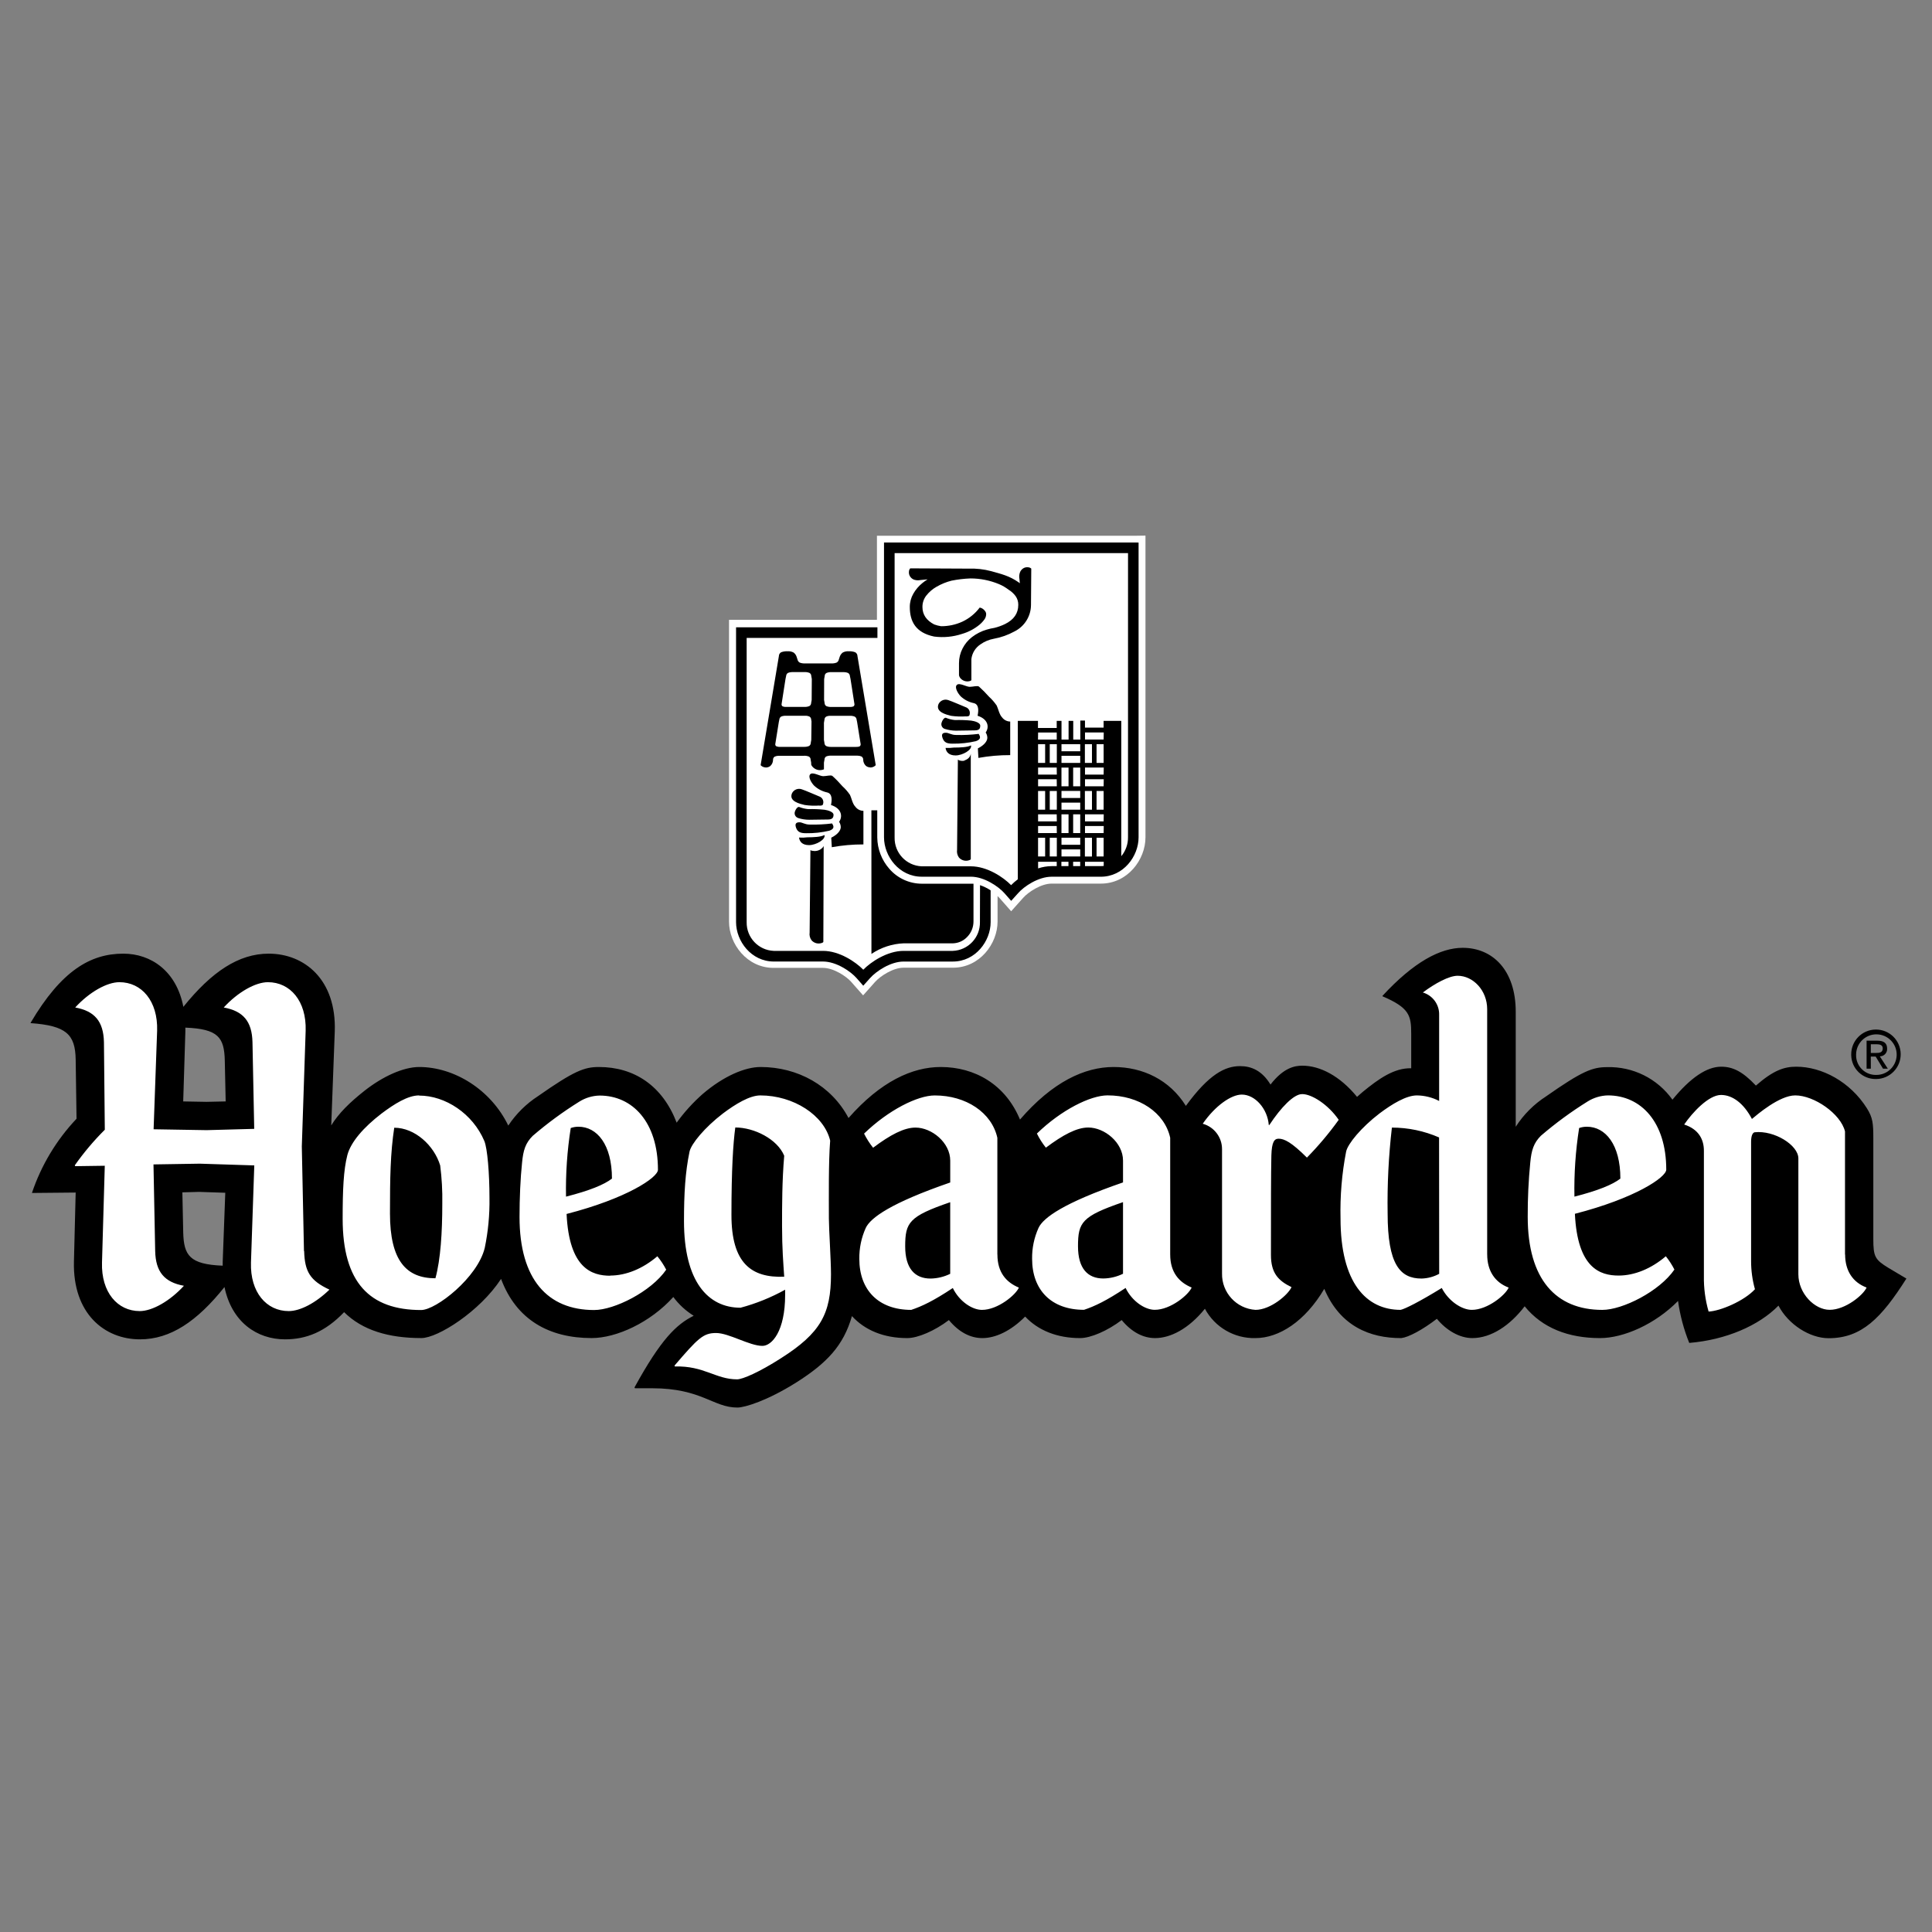 <?xml version="1.0" encoding="utf-8"?>
<!-- Generator: Adobe Illustrator 23.1.1, SVG Export Plug-In . SVG Version: 6.00 Build 0)  -->
<svg version="1.1" id="레이어_1" xmlns="http://www.w3.org/2000/svg" xmlns:xlink="http://www.w3.org/1999/xlink" x="0px"
	 y="0px" viewBox="0 0 833 833" style="enable-background:new 0 0 833 833;" xml:space="preserve">
<rect x="0" y="0" width="833" height="833" fill="#808080" stroke="none"/>
<style type="text/css">
	.st0{fill:#FFFFFF;}
</style>
<title>piment</title>
<path class="st0" d="M489.93,230.99H378.1v36.25h-63.77v130.14c0,9.63,7.73,19.93,19.21,19.93h21.33c4.48,0,10,3.58,12.19,6.09
	l2.15,2.45l2.93,3.31l2.94-3.29l2.16-2.44c2.3-2.61,7.85-6.19,12.31-6.19h21.33c11.5,0,19.23-10.3,19.23-19.93v-10.96
	c0.28,0.25,0.54,0.51,0.79,0.79l2.16,2.45l2.91,3.31l2.94-3.29l2.18-2.44c2.29-2.61,7.83-6.19,12.3-6.19h21.26
	c11.5,0,19.23-10.3,19.23-19.95V230.93L489.93,230.99z"/>
<path d="M355.48,360.02c-1.45,0.85-4.82,0.99-7.39,0.99c-1.19,0.16-2.39,0.2-3.58,0.11c0.23,1.69,1.33,3.26,4.34,3.26
	C351.87,364.37,356.07,361.95,355.48,360.02 M375.73,411.29c4.14-2.79,8.98-4.38,13.97-4.57h21.24c2.23-0.08,4.34-1,5.91-2.59
	c1.86-1.81,2.9-4.31,2.88-6.9v-16.21c-0.35,0-0.7,0-1.04,0h-21.23c-5.38-0.01-10.5-2.35-14.02-6.43c-3.29-3.73-5.14-8.52-5.2-13.5
	v-11.73h-2.53L375.73,411.29z M353.3,347.37c1.69,0,1.52-0.49,1.69-1.33c0.08-1.2-0.67-2.3-1.81-2.67c-1.45-0.59-5.9-2.53-7.47-3.05
	c-1.63-0.59-3.44,0.13-4.22,1.68c-1.52,3.5,3.37,4.57,5.42,5.07c2.11,0.32,4.25,0.4,6.38,0.24 M358.84,355.03
	c-3.23,0.41-6.49,0.57-9.75,0.49c-2.06,0-3.17-0.98-4.36-0.98c-1.19,0-2.18,0.37-1.52,2.29c0.66,1.92,1.94,2.42,4.34,2.42
	c3.37,0.06,6.73-0.31,10.01-1.08c2.53-0.84,1.81-2.16,1.2-3.14 M372.27,364.08v-14.48c-1.38-0.01-2.68-0.68-3.49-1.8
	c-1.22-1.2-1.69-3.87-2.3-5.07c-0.93-1.37-2.02-2.62-3.25-3.73c-1.36-1.58-2.81-3.07-4.36-4.46c-0.7-0.49-2.53,0.12-3.96,0.12
	s-4.46-1.94-5.55-0.85s0.47,3.75,1.68,4.95c1.56,1.45,3.48,2.45,5.56,2.9c2.27,0.49,2.16,3.26,1.68,5.42
	c4.71,1.52,5.09,5.07,3.5,7.24c0.45,0.68,0.7,1.47,0.72,2.29c0,1.34-1.2,3.14-4.1,4.57l0.24,4.1c4.5-0.81,9.05-1.21,13.62-1.2
	 M344.17,352.72c1.52,0.48,3.11,0.72,4.71,0.73c1.52,0,6.09-0.11,8.08-0.11c1.98,0,2.42-0.85,2.42-2.06s-2.32-1.92-3.86-2.15
	c-2.33-0.24-4.67-0.33-7.01-0.26c-1.36-0.13-2.69-0.44-3.96-0.94c-0.49-0.14-1.34,0.58-1.83,2.03c-0.37,1.13,0.24,2.34,1.37,2.71
	c0.05,0.02,0.1,0.03,0.16,0.04 M350.27,366.86c-0.3-0.06-0.59-0.17-0.85-0.32l-0.34,35.56c-0.18,1.17,0.12,2.36,0.82,3.31
	c0.53,0.61,1.24,1.05,2.03,1.26c0.67,0.17,1.37,0.17,2.04,0c0.62-0.15,0.96-0.35,1.02-0.56l0.14-41.32
	c-0.11,0.21-0.24,0.41-0.4,0.59c-1.11,1.26-2.83,1.81-4.46,1.43 M411.31,322.32c-1.2,0.16-2.42,0.21-3.63,0.14
	c0.23,1.66,1.33,3.25,4.33,3.25s7.25-2.41,6.63-4.33C417.2,322.21,413.82,322.32,411.31,322.32 M421.97,316.42
	c-3.23,0.4-6.49,0.56-9.75,0.47c-2.09,0-3.17-0.96-4.37-0.96s-2.15,0.35-1.45,2.3c0.7,1.95,1.94,2.41,4.36,2.41
	c3.37,0.05,6.73-0.32,10.01-1.08C423.28,318.71,422.57,317.38,421.97,316.42 M429.67,304.11c-0.94-1.36-2.03-2.61-3.25-3.72
	c-1.36-1.54-2.8-3-4.33-4.37c-0.75-0.49-2.54,0.11-4.01,0.11s-4.43-1.9-5.53-0.82c-1.1,1.08,0.5,3.73,1.68,4.94
	c1.56,1.46,3.49,2.46,5.58,2.9c2.29,0.47,2.16,3.26,1.68,5.45c4.71,1.52,5.07,5.04,3.49,7.22c0.46,0.67,0.71,1.47,0.72,2.29
	c0,1.33-1.19,3.12-4.08,4.57l0.23,4.1c4.53-0.81,9.12-1.22,13.71-1.2V311.1c-1.39-0.02-2.69-0.69-3.52-1.81
	c-1.19-1.22-1.69-3.87-2.3-5.07 M393.72,249.79c1,0.42,2.11,0.53,3.17,0.3l3.05-0.29c-0.75,0.46-1.48,0.97-2.16,1.52
	c-1.61,1.29-2.97,2.87-3.99,4.66c-1,1.74-1.53,3.71-1.52,5.71c0,6.29,2.56,11.12,10.5,12.77l0,0c4.04,0.53,8.14,0.14,12.01-1.14
	c2.74-0.79,5.29-2.13,7.5-3.93c0.83-0.69,1.58-1.49,2.21-2.38c0.39-0.56,0.63-1.22,0.69-1.9c0.07-0.54-0.06-1.08-0.37-1.52
	c-0.25-0.37-0.55-0.69-0.9-0.96c-0.28-0.23-0.6-0.4-0.94-0.52c-0.18-0.07-0.37-0.12-0.56-0.15c-1.97,2.62-4.55,4.71-7.51,6.09
	c-2.87,1.31-5.99,1.97-9.14,1.95c-1.01-0.15-2.01-0.4-2.97-0.76c-3.38-1.75-5.07-4.26-5.07-7.53c-0.02-1.77,0.56-3.5,1.65-4.91
	c1.22-1.55,2.73-2.85,4.45-3.82c2.02-1.17,4.19-2.05,6.45-2.62c2.69-0.54,5.41-0.86,8.15-0.96c4.21,0,8.38,0.83,12.27,2.44
	c1.49,0.62,2.88,1.43,4.16,2.41c1.19,0.72,2.22,1.67,3.05,2.79c0.77,1.1,1.17,2.42,1.14,3.76c0,3.64-1.9,6.39-5.7,8.26
	c-1.46,0.71-2.99,1.26-4.57,1.65c-1.13,0.18-2.25,0.43-3.35,0.76c-2.29,0.67-4.43,1.75-6.32,3.2c-1.72,1.32-3.12,3.02-4.1,4.95
	c-1.01,1.96-1.53,4.13-1.52,6.34v5.15c0.09,0.5,0.32,0.97,0.66,1.36c0.95,1.08,2.41,1.55,3.81,1.23c0.32-0.05,0.62-0.19,0.87-0.4
	v-9.14c0.31-2.57,1.73-4.88,3.89-6.32c1.73-1.23,3.72-2.06,5.81-2.44l0,0c3.11-0.56,6.11-1.63,8.88-3.15
	c4.33-2.15,7.08-6.55,7.12-11.38l0,0l0.12-15.72c-0.37-0.33-0.84-0.53-1.34-0.56c-0.66-0.08-1.33,0.03-1.92,0.34
	c-0.67,0.36-1.2,0.93-1.52,1.62c-0.43,1-0.53,2.11-0.3,3.17l0.15,1.75l-0.7-0.52c-1.71-1.18-3.57-2.14-5.53-2.85
	c-2.04-0.76-4.13-1.26-6.09-1.83c-3.22-0.86-6.55-1.23-9.87-1.1l0,0l-25.05-0.12c-0.34,0.37-0.54,0.84-0.56,1.34
	c-0.09,0.66,0.03,1.33,0.34,1.92c0.36,0.67,0.92,1.2,1.6,1.52 M489.99,233.91H381.15v127.09c0,8.21,6.54,17,16.27,17h21.24
	c5.64,0,11.84,4.18,14.45,7.15l2.15,2.44l0.73,0.82l0.73-0.82l2.18-2.42c2.62-3.05,8.85-7.16,14.48-7.16h21.24
	c9.74,0,16.29-8.79,16.29-17V233.93L489.99,233.91z M475.87,373.36c-0.4,0.05-0.8,0.07-1.2,0.08h-21.27
	c-1.97,0.02-3.93,0.35-5.81,0.98v-2.85h8.03v1.86h2.01v-1.86h3.05v1.86h2.01v-1.86h3.05v1.86h2.07v-1.86h8.08L475.87,373.36z
	 M447.59,315.83h8.03v3.05h-8.08L447.59,315.83z M455.66,328.93h-3.05v-8.06h3.05V328.93z M450.62,328.93h-3.05v-8.06h3.05V328.93z
	 M455.66,333.98h-8.08v-3.05h8.03L455.66,333.98z M455.66,339.02h-8.08v-3.05h8.03L455.66,339.02z M455.66,349.11h-3.05v-8.08h3.05
	V349.11z M450.62,349.11h-3.05v-8.08h3.05V349.11z M455.66,354.15h-8.08v-3.05h8.03L455.66,354.15z M455.66,359.19h-8.08v-3.05h8.03
	L455.66,359.19z M455.66,369.28h-3.05v-8.08h3.05V369.28z M450.62,369.28h-3.05v-8.08h3.05V369.28z M465.75,328.93h-8.08v-3.05h8.08
	V328.93z M457.67,320.87h8.08v3.05h-8.08V320.87z M465.75,339.02h-3.05v-8.06h3.05V339.02z M460.71,339.02h-3.05v-8.06h3.05V339.02z
	 M465.75,344.06h-8.08v-3.05h8.08V344.06z M465.75,349.11h-8.08v-3.05h8.08V349.11z M465.75,359.19h-3.05v-8.08h3.05V359.19z
	 M460.71,359.19h-3.05v-8.08h3.05V359.19z M465.75,364.24h-8.08v-3.05h8.08V364.24z M465.75,369.28h-8.08v-3.05h8.08V369.28z
	 M467.76,361.21h3.05v8.08h-3.05V361.21z M475.84,369.28h-3.05v-8.08h3.05V369.28z M475.84,359.19h-8.03v-3.05h8.08L475.84,359.19z
	 M475.84,354.15h-8.03v-3.05h8.08L475.84,354.15z M467.76,341.03h3.05v8.08h-3.05V341.03z M475.84,349.11h-3.05v-8.08h3.05V349.11z
	 M475.84,339.02h-8.03v-3.05h8.08L475.84,339.02z M475.84,333.98h-8.03v-3.05h8.08L475.84,333.98z M467.76,320.87h3.05v8.06h-3.05
	V320.87z M475.84,328.93h-3.05v-8.06h3.05V328.93z M475.84,318.85h-8.03v-3.05h8.08L475.84,318.85z M486.35,361.05
	c0.02,2.96-1,5.83-2.9,8.11V310.8h-7.62v2.93h-8.03v-3.05h-2.01v8.2h-3.05v-8.06h-2.01v8.06h-3.05v-8.06h-2.07v3.05h-8.08v-3.05
	h-8.69v68.29c-1.02,0.77-1.99,1.62-2.9,2.53c-3.25-3.37-10.29-8.12-17.34-8.12h-21.18c-6.64-0.26-11.84-5.79-11.7-12.43v-122.6
	h100.64L486.35,361.05z M416.49,308.9c1.66,0,1.52-0.49,1.66-1.34c0.08-1.19-0.65-2.28-1.78-2.65c-1.52-0.61-5.91-2.53-7.5-3.05
	c-1.63-0.58-3.43,0.14-4.21,1.69c-1.43,3.49,3.4,4.57,5.42,5.09c2.12,0.3,4.26,0.37,6.4,0.23 M375.18,330.91
	c0.57,0,1.13-0.13,1.63-0.4c0.49-0.27,0.73-0.5,0.75-0.7l-7.85-46.9c0-0.68-0.35-1.3-0.93-1.66c-0.89-0.35-1.85-0.5-2.8-0.44
	c-0.91-0.09-1.83,0.11-2.64,0.55c-0.55,0.43-0.98,1.01-1.23,1.66l-0.44,1.33c-0.11,0.56-0.46,1.05-0.96,1.33
	c-0.71,0.28-1.47,0.39-2.22,0.35h-11.46c-0.76,0.04-1.52-0.08-2.22-0.35c-0.5-0.28-0.85-0.76-0.96-1.33l-0.44-1.33l0,0
	c-0.24-0.66-0.66-1.23-1.22-1.66c-0.8-0.44-1.72-0.63-2.64-0.55c-0.96-0.06-1.91,0.09-2.8,0.44c-0.58,0.36-0.93,0.98-0.93,1.66
	l-7.85,46.9c0,0.2,0.26,0.43,0.75,0.7c0.5,0.26,1.06,0.4,1.63,0.4c0.65-0.02,1.28-0.25,1.8-0.66c0.73-0.69,1.15-1.65,1.16-2.65
	v-0.23c0.05-0.49,0.33-0.93,0.76-1.17c0.54-0.22,1.11-0.34,1.69-0.34h10.82c0.75-0.05,1.51,0.07,2.21,0.35
	c0.46,0.28,0.74,0.79,0.73,1.33l0.23,1.33v0.76c0.12,0.35,0.3,0.67,0.55,0.94c0.57,0.64,1.31,1.11,2.13,1.34
	c0.71,0.18,1.45,0.18,2.16,0c0.23-0.05,0.45-0.12,0.66-0.23v-2.86l0.24-1.33c-0.01-0.54,0.27-1.04,0.73-1.33
	c0.7-0.28,1.45-0.4,2.19-0.35h11.32c0.58,0,1.16,0.11,1.69,0.34c0.42,0.26,0.7,0.69,0.76,1.17v0.23c0.01,1,0.43,1.96,1.16,2.65
	c0.51,0.41,1.14,0.64,1.8,0.66 M349.79,319L349.79,319l-0.23,1.34c0,0.54-0.28,1.04-0.75,1.31c-0.7,0.28-1.44,0.4-2.19,0.37h-10.32
	c-0.55,0.04-1.11-0.06-1.62-0.27c-0.32-0.22-0.47-0.61-0.4-0.99l1.52-9.48l0.21-0.99c0.03-0.55,0.33-1.04,0.79-1.33
	c0.7-0.28,1.46-0.4,2.21-0.35h8.15c0.63-0.03,1.27,0.09,1.84,0.35c0.46,0.27,0.75,0.77,0.75,1.31l0.14,0.79L349.79,319z
	 M349.96,301.81l-0.23,1.3c0,0.54-0.28,1.04-0.75,1.31c-0.69,0.29-1.44,0.41-2.19,0.37h-8.26c-0.39-0.01-0.78-0.09-1.14-0.26
	c-0.32-0.22-0.47-0.61-0.4-0.99l1.69-10.82l0.27-1.28c0.04-0.54,0.33-1.03,0.79-1.31c0.54-0.23,1.13-0.35,1.72-0.35h5.39
	c0.75-0.05,1.51,0.07,2.21,0.37c0.46,0.28,0.73,0.78,0.73,1.31l0.23,1.31L349.96,301.81z M355.34,292.82L355.34,292.82l0.23-1.34
	c0-0.54,0.28-1.04,0.75-1.31c0.69-0.29,1.44-0.42,2.19-0.37h5.42c0.59,0,1.18,0.12,1.72,0.35c0.46,0.28,0.76,0.77,0.79,1.31
	l0.27,1.28l1.69,10.82c0.07,0.38-0.09,0.76-0.4,0.99c-0.36,0.16-0.75,0.25-1.14,0.26h-8.4c-0.75,0.04-1.5-0.08-2.19-0.37
	c-0.46-0.28-0.73-0.78-0.73-1.31l-0.23-1.34l0,0L355.34,292.82z M370.71,321.77c-0.51,0.22-1.06,0.31-1.62,0.27h-10.67
	c-0.75,0.04-1.5-0.09-2.19-0.37c-0.46-0.27-0.75-0.77-0.75-1.31l-0.23-1.34l0,0v-7.39l0,0l0.23-1.34c0-0.53,0.27-1.03,0.73-1.31
	c0.58-0.26,1.21-0.38,1.84-0.35h8.29c0.75-0.05,1.5,0.07,2.19,0.35c0.47,0.28,0.78,0.78,0.81,1.33l0.21,0.99l1.52,9.48
	c0.07,0.38-0.09,0.76-0.4,0.99 M422.51,397.55c0.14,6.65-5.07,12.18-11.72,12.43h-21.21c-7.02,0-14.11,4.77-17.37,8.12
	c-3.25-3.35-10.29-8.12-17.34-8.12h-21.24c-6.64-0.26-11.84-5.79-11.7-12.43V275.04h56.38v-4.57h-60.95v127.11
	c0,8.2,6.54,16.99,16.27,16.99h21.24c5.64,0,11.84,4.18,14.45,7.15l2.15,2.44l0.73,0.84l0.73-0.82l2.18-2.44
	c2.62-2.97,8.85-7.16,14.48-7.16h21.24c9.74,0,16.29-8.79,16.29-16.99v-13.71c-1.43-0.93-2.96-1.68-4.57-2.24L422.51,397.55z
	 M407.44,314.3c1.53,0.47,3.11,0.72,4.71,0.73c1.52,0,6-0.12,8.08-0.12c2.07,0,2.41-0.85,2.41-2.06s-2.29-1.94-3.86-2.15
	c-2.33-0.23-4.67-0.31-7.01-0.24c-1.36-0.12-2.7-0.45-3.96-0.99c-0.5-0.11-1.34,0.61-1.81,2.06c-0.4,1.11,0.18,2.33,1.29,2.73
	C407.33,314.27,407.39,314.29,407.44,314.3 M415.92,327.94c-0.65,0.17-1.33,0.17-1.98,0c-0.36-0.05-0.69-0.21-0.94-0.46l-0.35,38.93
	c-0.17,1.17,0.12,2.36,0.81,3.32c0.54,0.62,1.25,1.06,2.04,1.26c0.67,0.17,1.37,0.17,2.04,0c0.62-0.15,0.96-0.34,1.02-0.56v-45.48
	c-0.08,0.61-0.33,1.19-0.72,1.66c-0.53,0.59-1.22,1.02-1.98,1.23"/>
<path d="M814.18,546.64c-5.74-3.52-6.48-4.82-6.48-12.4V490.8c0-6.29-0.2-8.88-2.77-12.95c-7.22-11.47-19.43-17.93-30.47-17.93
	c-5.18,0-9.8,1.52-17.39,8.14c-5.73-6.09-9.98-8.14-14.98-8.14c-6.09,0-13.12,4.57-21,14.22c-6.47-9.09-17.04-14.35-28.19-14.03
	c-6.28,0-10.67,1.66-26.25,12.57c-5.27,3.39-9.75,7.87-13.13,13.13v-49.6c0-17.93-9.98-27.55-22.86-27.55
	c-9.63,0-21.09,6.09-34.59,20.71v0.18c11.66,5,12.39,8.32,12.39,16.27v14.77c-7.39-0.18-14.05,4.57-20.89,10.18
	c-0.87,0.72-1.66,1.43-2.47,2.15c-7.41-9.05-15.97-13.44-23.6-13.44c-3.34,0-8.14,0.93-13.71,8.14c-3.7-6.09-8.33-7.95-13.13-7.95
	c-6.43,0-13.38,3.46-23.36,17.14c-6.98-11.2-18.51-16.76-31.19-16.76c-12.45,0-26.28,6.4-40.33,22.66
	c-6.29-15.15-19.47-22.66-34.19-22.66c-12.27,0-25.9,6.25-39.74,21.99c-7.39-13.96-21.87-21.99-37.93-21.99
	c-6.66,0-15.91,3.89-24.96,11.64c-4.18,3.69-7.94,7.84-11.21,12.36c-6.09-15.91-18.28-24-33.52-24c-6.29,0-10.67,1.66-26.27,12.57
	c-5.09,3.31-9.45,7.62-12.81,12.68c-7.48-15.48-23.31-25.25-38.4-25.25c-6.84,0-15.72,4.07-23.48,10.16
	c-6.52,5.15-11.17,9.71-14.45,15.01l1.52-40.52c0.75-22.38-13.12-33.52-28.48-33.52c-12.94,0-24.59,7.77-36.8,22.93
	c-2.96-15.36-13.87-22.93-25.9-22.93c-14.05,0-26.62,7.21-39.94,29.77v0.18c15.34,1.11,19.23,4.8,19.41,15.72l0.37,25.51
	c-8.66,9.14-15.22,20.06-19.23,32l18.68-0.18h0.18l-0.75,29.77c-0.55,22.37,13.13,33.52,28.48,33.52c13.13,0,24.61-7.76,36.43-22.55
	c3.15,15.16,14.06,22.55,26.09,22.55c9.14,0,17.29-3.17,25.49-11.72c7.86,7.79,19.14,11.17,33.31,11.17
	c7.1,0,25.23-11.52,34.36-25.51c6.57,17.64,20.74,25.51,39.04,25.51c10.67,0,25.26-6.64,35.23-17.71c2.39,3.23,5.37,5.98,8.79,8.09
	c-7.41,3.7-14.06,9.98-25.52,30.89l0.18,0.37h7.39c21.45,0,26.27,8.32,36.81,8.32c3.14,0,12.94-2.96,25.52-10.91
	c13.06-8.3,20.19-15.79,23.85-28.52c5.59,6.09,13.71,9.48,23.85,9.48c4.57,0,11.84-3.14,17.95-7.77c4.43,5.36,9.42,7.77,14.41,7.77
	c5.7,0,12.3-3.05,18.47-9.28c5.59,5.94,13.71,9.28,23.69,9.28c4.57,0,11.84-3.14,17.93-7.77c4.45,5.36,9.43,7.77,14.43,7.77
	c6.64,0,14.49-4.04,21.45-12.65c4.3,8,12.74,12.89,21.82,12.65c10.06,0,21.33-7.12,29.65-21.23c6.86,16.2,19.81,21.23,33.03,21.23
	h0.18c3.14-0.37,9.07-3.52,15.34-8.32c4.07,4.98,9.81,8.32,15.24,8.32c8.26,0,16.36-5.53,22.61-13.71
	c7.62,9.4,18.91,13.71,32.49,13.71c10.15,0,23.77-5.97,33.64-16.01c0.86,6.2,2.49,12.28,4.83,18.09
	c15.72-1.3,29.96-7.39,38.47-16.08c4.25,8.14,13.5,14.05,21.64,14.05c14.23,0,22.73-8.7,33.52-25.71L814.18,546.64z M96.02,544.05
	v1.66c-14.25-0.55-16.76-4.45-17.02-14.25l-0.37-17.37l7.21-0.2l11.29,0.38L96.02,544.05z M88.99,475.07l-10-0.18l0.93-30.14v-1.68
	c14.23,0.56,16.76,4.25,17,14.25l0.38,17.57L88.99,475.07z"/>
<path d="M798.17,454.7c-0.08-5.89,4.64-10.73,10.53-10.8c5.89-0.08,10.73,4.64,10.8,10.53c0.08,5.89-4.64,10.73-10.53,10.8
	c-0.05,0-0.09,0-0.14,0c-5.79,0.1-10.56-4.51-10.66-10.3C798.17,454.86,798.17,454.78,798.17,454.7 M808.83,463.46
	c4.83,0.11,8.83-3.72,8.94-8.55s-3.72-8.83-8.55-8.94c-4.83-0.11-8.83,3.72-8.94,8.55c0,0.06,0,0.12,0,0.18
	c-0.17,4.67,3.48,8.59,8.15,8.76C808.57,463.46,808.7,463.46,808.83,463.46 M806.63,460.77h-1.83v-12.08h4.57
	c2.86,0,4.28,1.05,4.28,3.44c0.1,1.73-1.22,3.22-2.95,3.32c-0.07,0-0.14,0.01-0.2,0.01l3.46,5.32h-2.07l-3.18-5.23h-2.1
	L806.63,460.77z M808.8,453.99c1.52,0,2.96-0.11,2.96-1.98c0-1.52-1.37-1.77-2.64-1.77h-2.5v3.75H808.8z"/>
<path class="st0" d="M697.89,549.97c-7.95,0-17.75-3.14-18.86-26.63c25.9-6.66,39.39-15.71,39.39-19.05c0-20.52-10.91-32-25.16-32
	c-3.07,0.07-6.07,0.97-8.69,2.59c-7.1,4.41-13.86,9.37-20.2,14.81c-3.14,3.14-4.07,6.28-4.57,11.46c-0.77,7.8-1.14,15.64-1.11,23.48
	c0,27,12.19,40.14,32.18,40.14c8.69,0,24.59-7.95,31.07-17.39c-1.04-2.03-2.28-3.95-3.7-5.73
	C711.94,547.01,704.73,549.97,697.89,549.97 M680.87,486.35c1.07-0.37,2.2-0.56,3.34-0.55c7.95,0,14.43,7.62,14.43,22.37
	c-3.34,2.59-9.63,5.18-19.81,7.77c-0.19-9.9,0.49-19.81,2.03-29.59 M180.66,472.3c-4.82,0-10.67,3.69-16.09,7.76
	c-7.95,6.09-13.32,12.4-14.8,17.95c-1.66,6.46-2.03,14.98-2.03,27.43c0,27.55,11.64,39.39,33.84,39.39
	c6.46,0,24.38-14.05,27.43-26.82c1.46-7.06,2.14-14.25,2.03-21.45c0-10.91-0.91-21.44-2.21-24.59c-5-11.84-16.84-19.6-28.11-19.6
	 M187.74,551.14c-12.57,0-19.6-7.62-19.6-27.93c0-15.34,0.18-26.07,1.84-36.98c8.88,0,17.2,7.62,19.81,16.27
	c0.7,5.46,1.01,10.96,0.91,16.46c0,12.39-0.73,24.04-2.96,32.18 M131.06,539.42l-0.93-45.12l1.66-49.93
	c0.38-12.75-6.66-20.89-16.27-20.89c-5.36,0-12.94,4.25-19.05,10.91c8.32,1.52,12.19,5.91,12.39,14.98l0.75,37.35l-20.52,0.56
	l-22.86-0.38l1.52-42.53c0.37-12.75-6.66-20.89-16.27-20.89c-5.36,0-12.95,4.25-19.05,10.91c8.32,1.52,12.19,5.91,12.39,14.98
	l0.37,37.73c-4.75,4.72-9.08,9.86-12.94,15.34l0.18,0.37l12.75-0.18l-1.2,41.77c-0.37,12.75,6.66,20.89,16.27,20.89
	c5.36,0,12.95-4.25,19.05-10.91c-8.32-1.52-12.19-5.91-12.39-14.98l-0.73-37.35l19.98-0.32l23.48,0.75l-1.43,41.92
	c-0.38,12.75,6.66,20.89,16.27,20.89c4.98,0,11.64-3.5,17.57-9.25c-8.32-3.87-10.67-7.76-10.91-16.64 M795.49,540.91v-53.09
	c-1.86-7.62-13.32-15.53-21.45-15.53c-6.84,0-16.46,8.32-18.68,10.16c-3.5-6.66-8.32-10.35-13.32-10.35
	c-5.36,0-12.39,7.62-15.89,12.75c6.28,2.03,8.5,6.48,8.5,11.28v54c-0.09,5.19,0.59,10.37,2.03,15.36c5-0.2,15.36-4.57,19.98-9.63
	c-1.11-3.97-1.67-8.07-1.66-12.19v-51.41c0-2.79,0.75-3.9,1.52-4.07c8.5-0.93,18.86,5.55,18.86,11.28v49.93
	c0,8.32,7.02,15.34,13.5,15.34c6.84,0,14.61-6.48,15.91-9.61c-5.93-2.22-9.25-7.22-9.25-14.25 M263.14,550.04
	c-7.94,0-17.75-3.14-18.85-26.63c25.9-6.66,39.39-15.71,39.39-19.05c0-20.52-10.93-32-25.16-32c-3.08,0.07-6.08,0.96-8.69,2.59
	c-7.09,4.41-13.83,9.36-20.16,14.8c-3.15,3.14-4.07,6.28-4.57,11.46c-0.73,6.84-1.1,15.53-1.1,23.48c0,27,12.19,40.14,32.17,40.14
	c8.7,0,24.59-7.95,31.07-17.39c-1.06-2.06-2.34-4-3.81-5.79c-6.28,5.36-13.49,8.32-20.34,8.32 M246.1,486.35
	c1.07-0.37,2.19-0.56,3.32-0.55c7.95,0,14.43,7.62,14.43,22.37c-3.34,2.59-9.61,5.18-19.81,7.77c-0.18-9.9,0.5-19.81,2.04-29.59
	 M357.96,491.9c-2.58-11.09-15.89-19.6-30.14-19.6c-4.57,0-10.67,3.69-16.09,7.76c-7.95,6.09-13.71,13.13-14.43,16.47
	c-1.84,8.87-2.39,17.93-2.39,29.96c0,26.07,10.35,37.35,24.38,37.35c6.7-1.79,13.16-4.4,19.23-7.77v2.22c0,15.72-5.73,22-9.8,22
	c-5.55,0-14.43-5.55-19.98-5.55c-5.55,0-7.77,2.22-17.93,14.06l0.18,0.37c12.57-0.37,17.57,5.55,26.82,5.55
	c2.39,0,9.61-3.14,18.86-9.07c17.19-10.91,21.62-19.23,21.62-36.23c0-6.09-0.91-19.61-0.91-24.04c0-9.61-0.18-24.23,0.55-33.52
	 M338.12,550.47c-14.25,0.56-22.75-5.91-22.75-26.62c0-19.61,0.73-30.89,1.66-37.73c8.14,0,18.12,5,21.09,12.19
	c-0.93,10.91-0.93,21.45-0.93,30.32c0,9.61,0.55,16.09,0.93,21.82 M504.54,540.84v-50.28c-2.41-10.91-13.5-18.28-27-18.28
	c-7.39,0-19.98,6.28-30.47,16.46c1.07,2.16,2.37,4.21,3.87,6.09c7.41-5.55,13.32-8.69,18.28-8.69c7.02,0,14.98,6.48,14.98,14.25
	v9.42c-25.71,8.88-34.39,15.24-36.43,19.61c-1.89,4.18-2.84,8.73-2.77,13.32c0,13.5,8.32,22,22.38,22
	c4.57-1.52,9.61-3.89,17.93-9.43c2.77,5.73,8.32,9.43,12.57,9.43c6.84,0,14.61-6.48,15.91-9.61c-5.36-2.22-9.25-6.48-9.25-14.25
	 M484.2,549.19c-2.65,1.3-5.55,2-8.5,2.04c-6.66,0-10.91-4.25-10.91-13.87c0-10.36,1.66-12.95,19.41-19.05V549.19z M430.02,540.87
	v-50.28c-2.41-10.91-13.5-18.28-27-18.28c-7.39,0-19.96,6.28-30.47,16.46c1.08,2.16,2.38,4.2,3.89,6.09
	c7.39-5.55,13.32-8.69,18.28-8.69c7.02,0,14.98,6.48,14.98,14.25v9.42c-25.71,8.88-34.39,15.24-36.43,19.61
	c-1.89,4.18-2.83,8.73-2.77,13.32c0,13.5,8.32,22,22.38,22c4.57-1.52,9.61-3.89,17.93-9.43c2.77,5.73,8.32,9.43,12.57,9.43
	c6.84,0,14.61-6.48,15.91-9.61c-5.36-2.22-9.25-6.48-9.25-14.25 M409.69,549.22c-2.65,1.3-5.55,2-8.5,2.04
	c-6.66,0-10.91-4.25-10.91-13.87c0-10.36,1.66-12.95,19.41-19.05V549.22z M641.21,540.9V435.12c0-8.14-6.09-14.41-12.75-14.41
	c-3.7,0-9.8,3.32-14.98,7.21c4.24,1.26,7.12,5.19,7.02,9.61v37.16c-2.97-1.54-6.27-2.36-9.61-2.39c-4.57,0-10.67,3.69-16.09,7.76
	c-7.95,6.09-13.71,13.13-14.41,16.47c-1.84,9.5-2.64,19.17-2.41,28.84c0,27.73,11.09,39.39,25.9,39.39
	c1.84-0.37,8.14-3.52,17.75-9.43c2.96,5.73,8.69,9.43,12.95,9.43c6.84,0,14.6-6.48,15.89-9.61c-5.91-2.22-9.25-7.22-9.25-14.25
	 M620.52,549.22c-2.34,1.27-4.95,1.97-7.62,2.04c-9.25,0-14.61-6.09-14.61-28.11c-0.2-12.35,0.42-24.71,1.84-36.98
	c7,0,13.93,1.45,20.34,4.25L620.52,549.22z M561.35,471.74c-3.52,0-9.07,5.74-14.06,13.32h-0.24c-0.55-7.02-5.91-13.12-11.64-13.12
	c-4.57,0-11.47,4.8-16.84,12.57c4.91,1.36,8.31,5.82,8.32,10.91v53.62c-0.17,8.26,6.19,15.19,14.43,15.72
	c6.46,0,14.05-6.48,15.53-9.8c-5.73-2.77-8.87-6.09-8.87-13.87c0-22.38,0-34.04,0.18-42.91c0.18-5.91,1.3-7.22,3.14-7.22
	c2.41,0,5.55,1.52,12.19,8.15c4.98-5.07,9.57-10.52,13.71-16.29c-4.57-6.64-11.64-11.09-15.71-11.09"/>
</svg>
